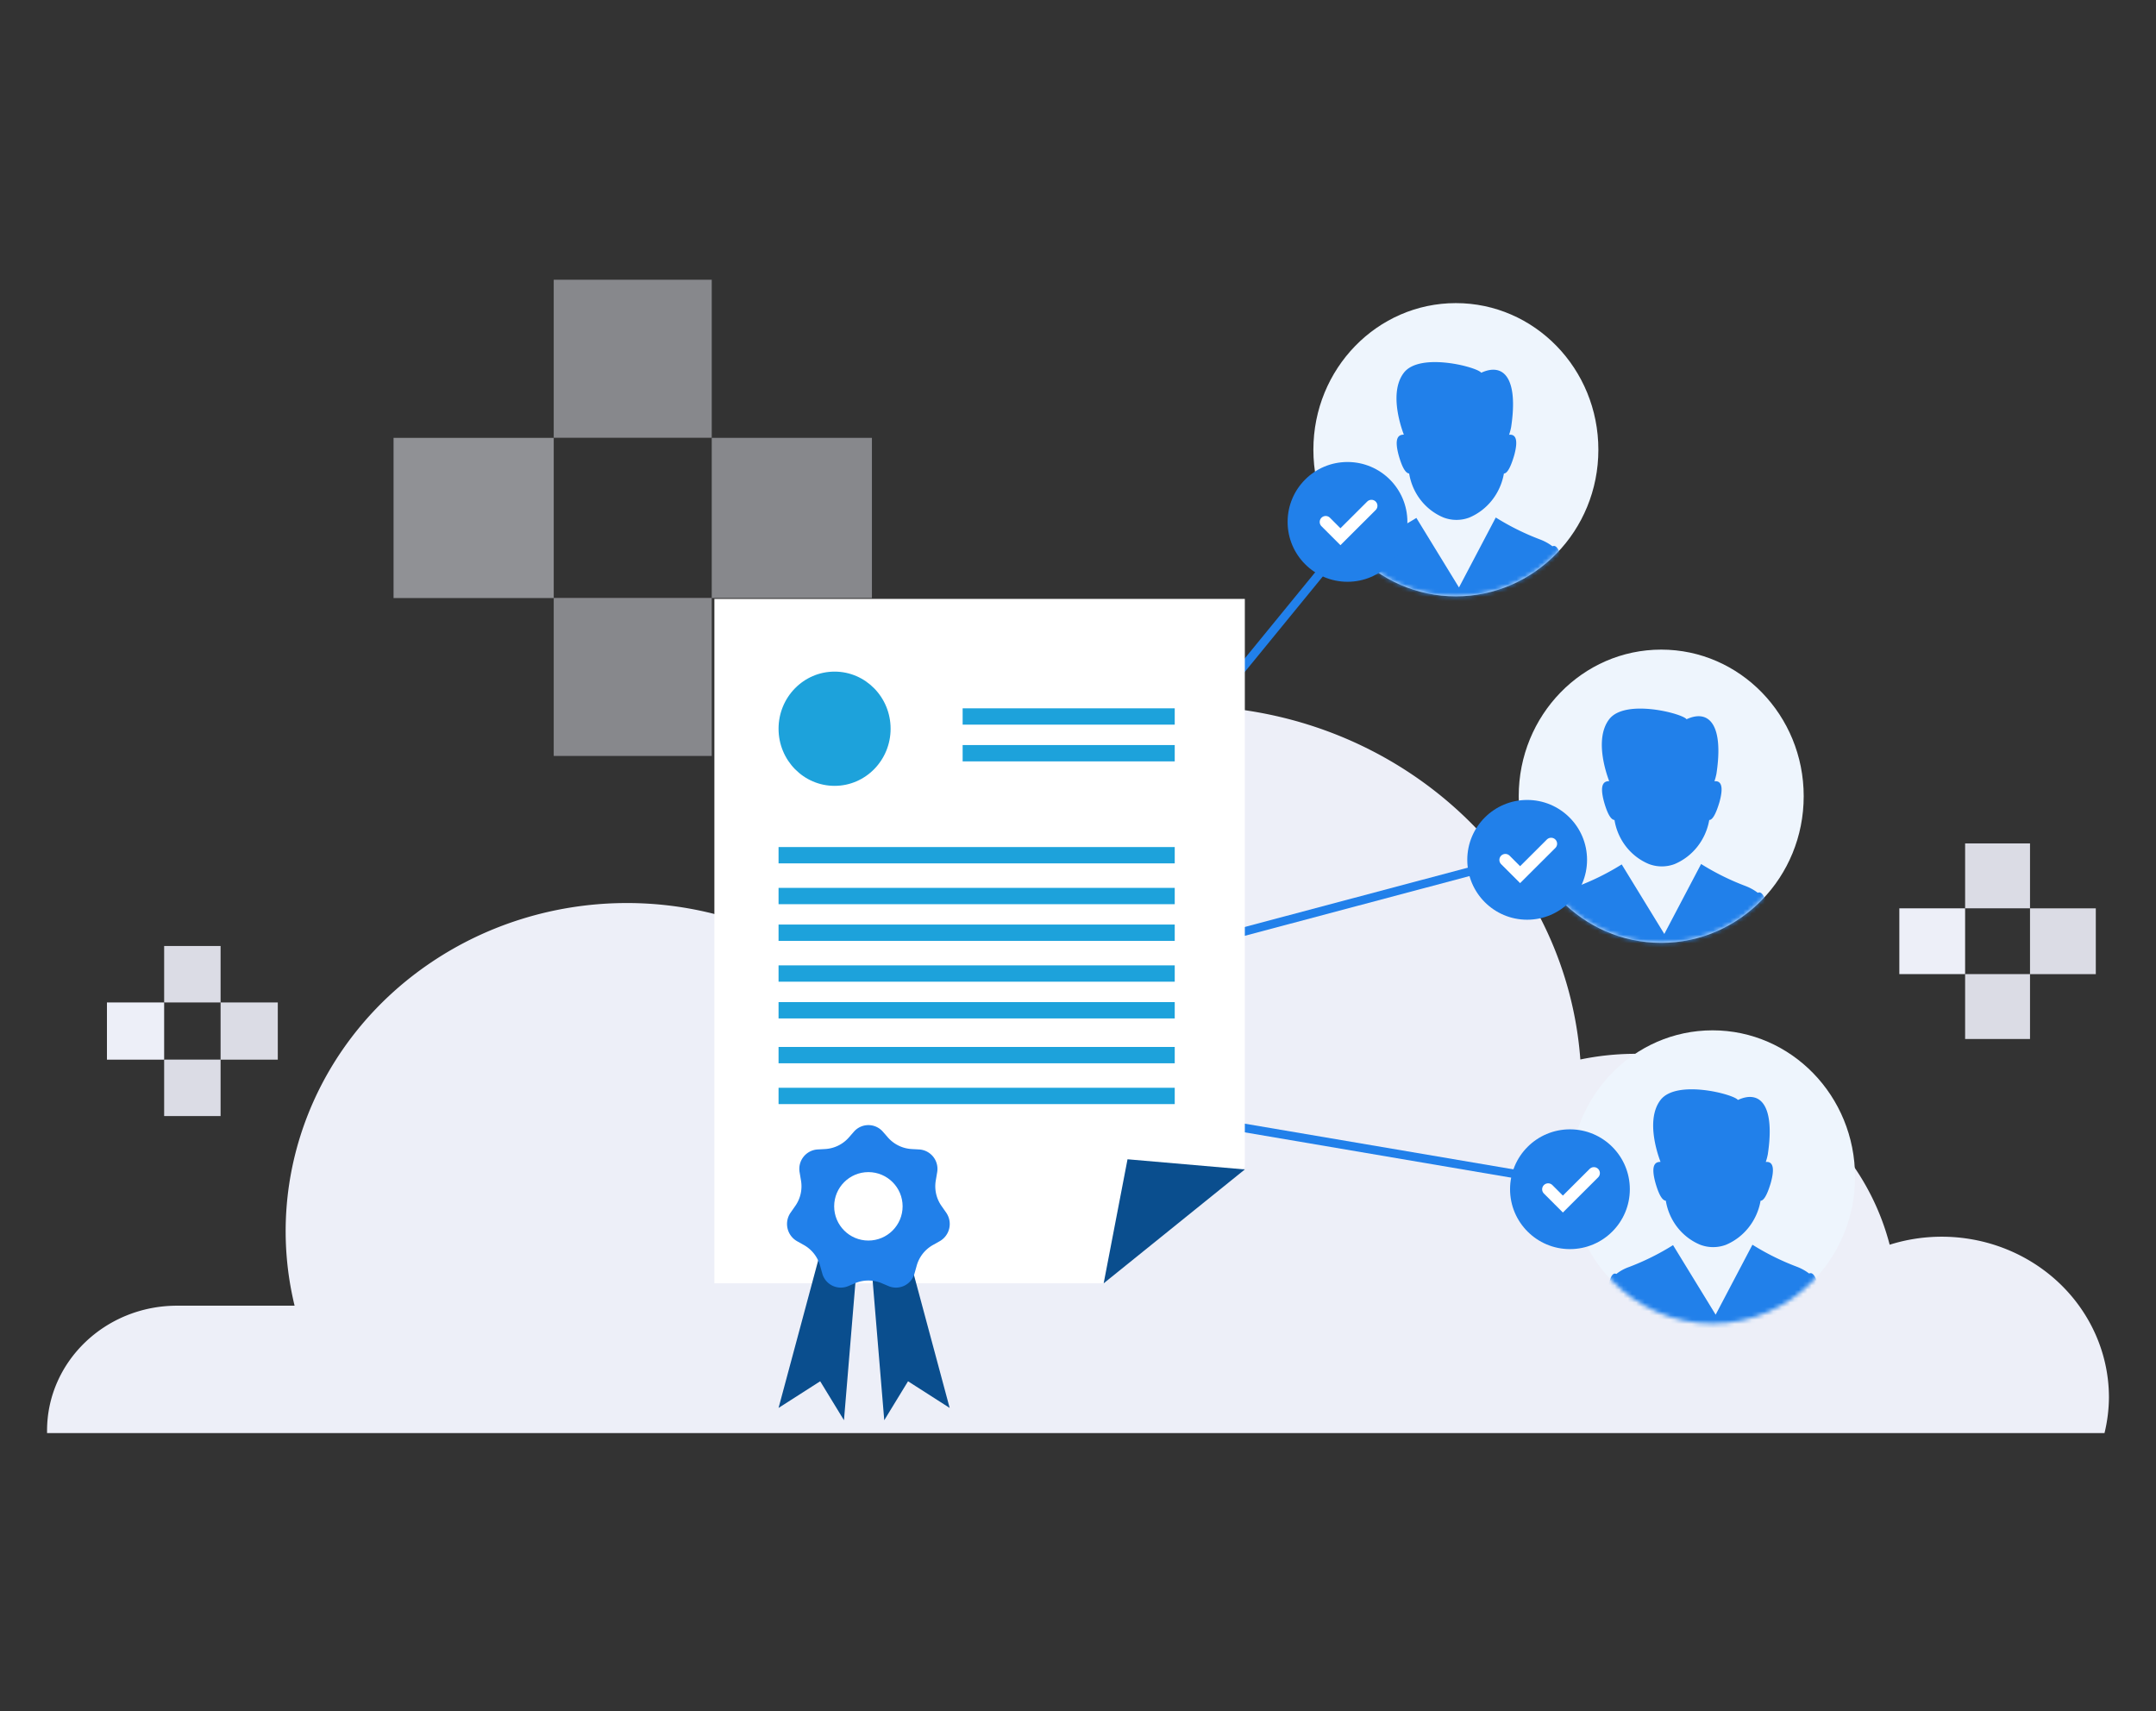 <svg xmlns="http://www.w3.org/2000/svg" xmlns:xlink="http://www.w3.org/1999/xlink" width="504" height="400" viewBox="0 0 504 400">
    <rect x="0" y="0" width="504" height="400" fill="#333333" stroke="none"/>
    <defs>
        <ellipse id="a" cx="33.334" cy="35.133" rx="33.31" ry="34.276"/>
        <ellipse id="c" cx="33.334" cy="35.133" rx="33.31" ry="34.276"/>
        <ellipse id="e" cx="33.334" cy="35.133" rx="33.31" ry="34.276"/>
    </defs>
    <g fill="none" fill-rule="evenodd">
        <path d="M0 0h504v400H0z"/>
        <path fill="#EDEFF8" fill-rule="nonzero" d="M493 326.74c.018-12.059-5.98-23.393-16.13-30.475-10.148-7.081-23.214-9.05-35.129-5.293-8.018-30.822-40.007-49.979-72.309-43.301-3.133-41.89-36.275-75.982-79.527-81.805-43.252-5.823-84.855 18.205-99.83 57.658-27.29-17.088-62.643-16.507-89.31 1.468s-39.293 49.734-31.899 80.233h-27.47c-16.75 0-30.344 13.031-30.396 29.14V335h480.962a36.3 36.3 0 0 0 1.038-8.26z"/>
        <path stroke="#2180EA" stroke-width="2" d="M320 120l-94 115 158-42"/>
        <g transform="translate(307 70)">
            <mask id="b" fill="#fff">
                <use xlink:href="#a"/>
            </mask>
            <use fill="#EEF5FD" fill-rule="nonzero" xlink:href="#a"/>
            <g fill="#2180EA" fill-rule="nonzero" mask="url(#b)">
                <path d="M59.65 76.019s-.524-19.831-3.736-18.313a11.46 11.46 0 0 0-2.95-1.616 58.496 58.496 0 0 1-10.303-5.117l-8.6 16.355-9.959-16.257A58.496 58.496 0 0 1 13.8 56.188c-1.063.37-2.06.915-2.95 1.616-3.212-1.494-2.237 18.313-2.237 18.313"/>
                <path d="M22.413 40.69c.758 4.656 3.826 8.565 8.09 10.308a8.501 8.501 0 0 0 5.948 0c4.242-1.78 7.303-5.669 8.113-10.308.62 0 1.428-.954 2.38-4.162 1.213-4.358 0-5.019-1.166-4.896.2-.584.358-1.18.476-1.788 1.713-11.36-1.69-15.154-6.995-12.706-.807-1.291-14.324-4.897-18.083 0-3.76 4.896-.213 13.89 0 14.47-1.118 0-2.38.538-1.19 4.896.928 3.232 1.737 4.113 2.427 4.186z"/>
            </g>
        </g>
        <g transform="translate(355 151)">
            <mask id="d" fill="#fff">
                <use xlink:href="#c"/>
            </mask>
            <use fill="#EEF5FD" fill-rule="nonzero" xlink:href="#c"/>
            <g fill="#2180EA" fill-rule="nonzero" mask="url(#d)">
                <path d="M59.65 76.019s-.524-19.831-3.736-18.313a11.46 11.46 0 0 0-2.95-1.616 58.496 58.496 0 0 1-10.303-5.117l-8.6 16.355-9.959-16.257A58.496 58.496 0 0 1 13.8 56.188c-1.063.37-2.06.915-2.95 1.616-3.212-1.494-2.237 18.313-2.237 18.313"/>
                <path d="M22.413 40.69c.758 4.656 3.826 8.565 8.09 10.308a8.501 8.501 0 0 0 5.948 0c4.242-1.78 7.303-5.669 8.113-10.308.62 0 1.428-.954 2.38-4.162 1.213-4.358 0-5.019-1.166-4.896.2-.584.358-1.18.476-1.788 1.713-11.36-1.69-15.154-6.995-12.706-.807-1.291-14.324-4.897-18.083 0-3.76 4.896-.213 13.89 0 14.47-1.118 0-2.38.538-1.19 4.896.928 3.232 1.737 4.113 2.427 4.186z"/>
            </g>
        </g>
        <g fill="#EDEFF8" fill-rule="nonzero" opacity=".501">
            <path d="M92 102.355h37.443v37.443H92z"/>
            <path d="M129.443 139.776h36.938v36.938h-36.938zM129.443 65.395h36.938v36.938h-36.938z" opacity=".9"/>
            <path d="M166.381 102.355h37.443v37.443h-37.443z" opacity=".9"/>
        </g>
        <path stroke="#2180EA" stroke-width="2" d="M381 279l-147-25"/>
        <g transform="translate(367 240)">
            <mask id="f" fill="#fff">
                <use xlink:href="#e"/>
            </mask>
            <use fill="#EEF5FD" fill-rule="nonzero" xlink:href="#e"/>
            <g fill="#2180EA" fill-rule="nonzero" mask="url(#f)">
                <path d="M59.65 76.019s-.524-19.831-3.736-18.313a11.46 11.46 0 0 0-2.95-1.616 58.496 58.496 0 0 1-10.303-5.117l-8.6 16.355-9.959-16.257A58.496 58.496 0 0 1 13.8 56.188c-1.063.37-2.06.915-2.95 1.616-3.212-1.494-2.237 18.313-2.237 18.313"/>
                <path d="M22.413 40.69c.758 4.656 3.826 8.565 8.09 10.308a8.501 8.501 0 0 0 5.948 0c4.242-1.78 7.303-5.669 8.113-10.308.62 0 1.428-.954 2.38-4.162 1.213-4.358 0-5.019-1.166-4.896.2-.584.358-1.18.476-1.788 1.713-11.36-1.69-15.154-6.995-12.706-.807-1.291-14.324-4.897-18.083 0-3.76 4.896-.213 13.89 0 14.47-1.118 0-2.38.538-1.19 4.896.928 3.232 1.737 4.113 2.427 4.186z"/>
            </g>
        </g>
        <g transform="translate(167 140)">
            <path fill="#FFF" d="M0 0h124v132.848L90.902 160H0z"/>
            <g fill="#1DA2DB" fill-rule="nonzero" transform="translate(15 17)">
                <ellipse cx="13.097" cy="13.353" rx="13.097" ry="13.353"/>
                <path d="M43.032 8.584h49.58v3.815h-49.58zM43.032 17.168h49.58v3.815h-49.58zM0 41.013h92.613v3.815H0zM0 50.551h92.613v3.815H0zM0 59.135h92.613v3.815H0zM0 68.673h92.613v3.815H0zM0 77.257h92.613v3.815H0zM0 87.749h92.613v3.815H0zM0 97.287h92.613v3.815H0z"/>
            </g>
            <path fill="#0A4E8E" d="M26.585 146L15 189.125l9.732-6.23 5.56 9.105L34 147.437zM43.415 146L55 189.125l-9.732-6.23-5.56 9.105L36 147.437z"/>
            <path fill="#2180EA" d="M32.874 159.977l-1.572.667a4.489 4.489 0 0 1-6.076-2.92l-.524-1.868a8 8 0 0 0-3.79-4.816l-1.565-.878a4.63 4.63 0 0 1-1.53-6.691l1.102-1.577a8 8 0 0 0 1.33-5.913l-.333-1.978a4.55 4.55 0 0 1 4.235-5.3l1.715-.094a8 8 0 0 0 5.585-2.726l1.166-1.335a4.492 4.492 0 0 1 6.767 0l1.166 1.335a8 8 0 0 0 5.584 2.726l1.715.095a4.55 4.55 0 0 1 4.235 5.299l-.333 1.978a8 8 0 0 0 1.33 5.913l1.102 1.577a4.63 4.63 0 0 1-1.53 6.69l-1.565.879a8 8 0 0 0-3.79 4.816l-.524 1.868a4.489 4.489 0 0 1-6.076 2.92l-1.571-.667a8 8 0 0 0-6.253 0z"/>
            <circle cx="36" cy="142" r="8" fill="#FFF"/>
            <path fill="#0A4E8E" d="M91 160l33-26.623L96.577 131z"/>
        </g>
        <g fill="#EDEFF8" fill-rule="nonzero">
            <path d="M25 234.341h13.373v13.373H25z"/>
            <path d="M38.373 247.706h13.192v13.192H38.373zM38.373 221.141h13.192v13.192H38.373zM51.565 234.341h13.373v13.373H51.565z" opacity=".9"/>
        </g>
        <g fill="#EDEFF8" fill-rule="nonzero">
            <path d="M444 212.342h15.378v15.378H444z"/>
            <path d="M459.378 227.712h15.171v15.171h-15.171zM459.378 197.162h15.171v15.171h-15.171zM474.549 212.342h15.378v15.378h-15.378z" opacity=".9"/>
        </g>
        <g transform="translate(301 108)">
            <circle cx="14" cy="14" r="14" fill="#2180EA"/>
            <path stroke="#FFF" stroke-linecap="round" stroke-width="2.8" d="M8.902 14.019l3.448 3.448 7.25-7.23"/>
        </g>
        <g transform="translate(343 187)">
            <circle cx="14" cy="14" r="14" fill="#2180EA"/>
            <path stroke="#FFF" stroke-linecap="round" stroke-width="2.8" d="M8.902 14.019l3.448 3.448 7.25-7.23"/>
        </g>
        <g transform="translate(353 264)">
            <circle cx="14" cy="14" r="14" fill="#2180EA"/>
            <path stroke="#FFF" stroke-linecap="round" stroke-width="2.8" d="M8.902 14.019l3.448 3.448 7.25-7.23"/>
        </g>
    </g>
</svg>
